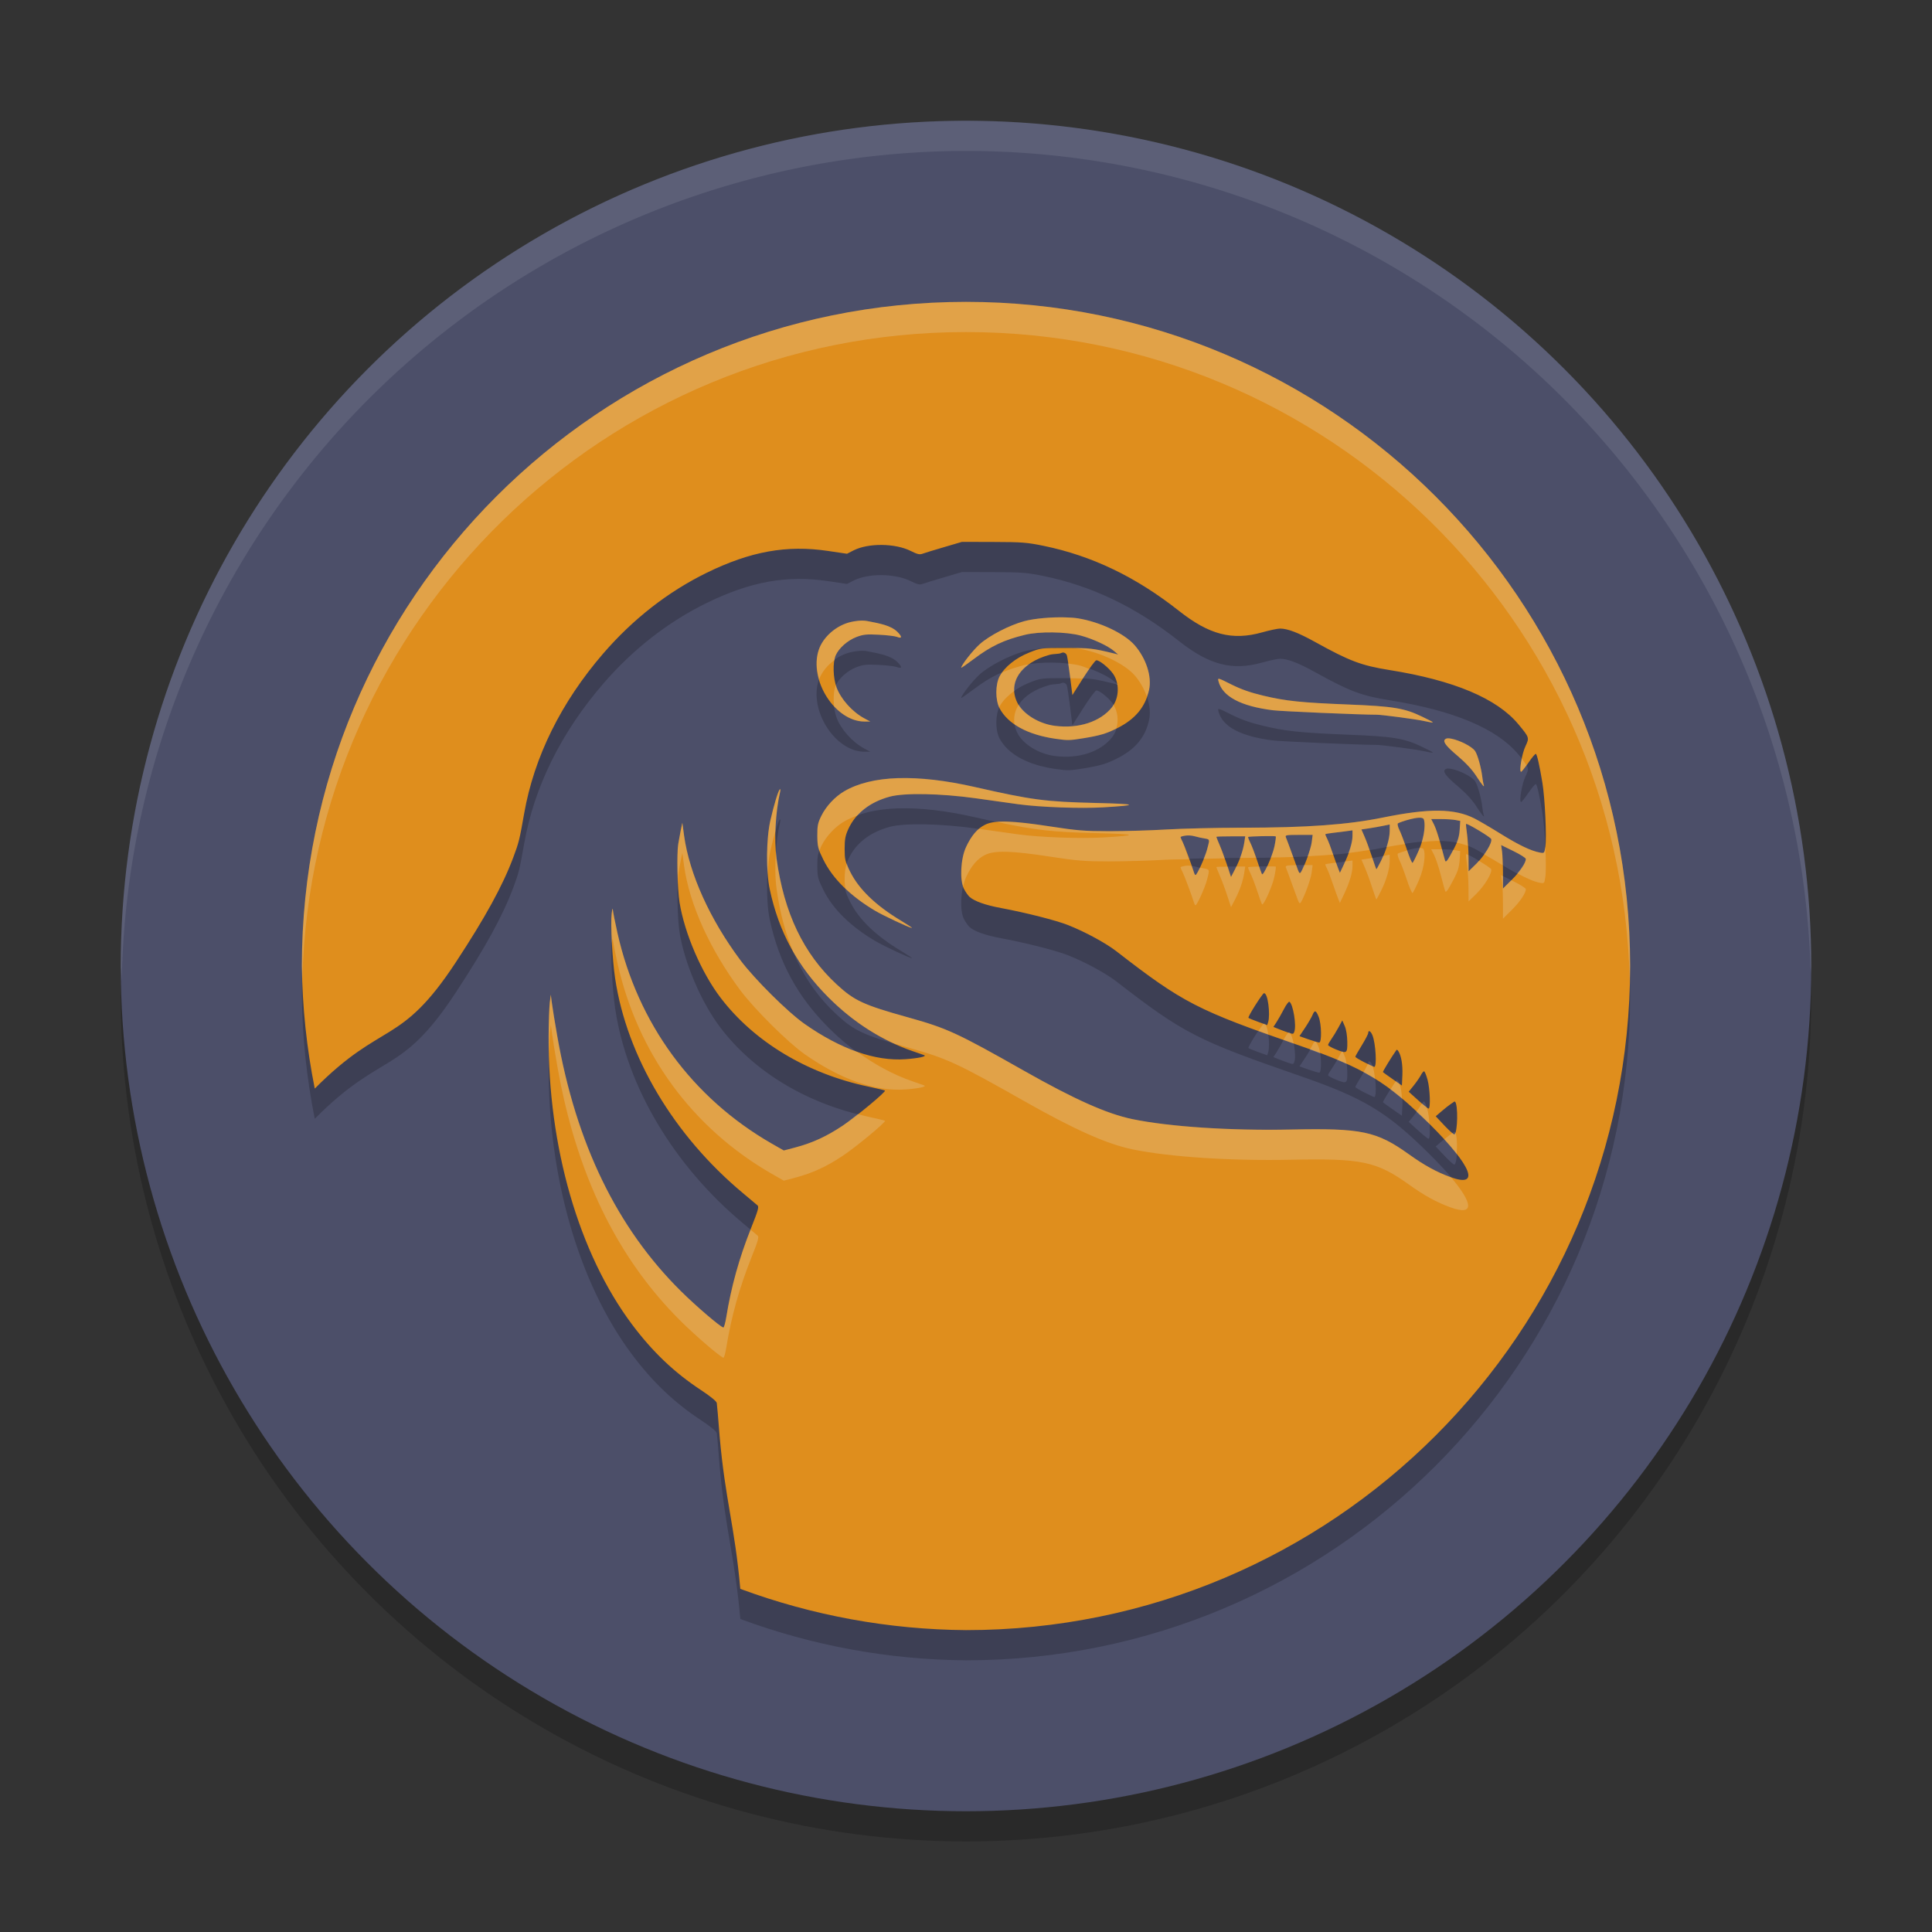 <svg xmlns="http://www.w3.org/2000/svg" width="64" height="64" version="1.1">
 <rect width="100%" height="100%" fill="#333333" stroke="none"/>
 <circle style="opacity:0.2" cx="32" cy="33" r="28"/>
 <circle style="fill:#4c4f69" cx="32" cy="32" r="28"/>
 <path style="opacity:0.2" d="m 32,11 c -12.15,0 -22,9.85 -22,22 0.016,1.364 0.159,2.723 0.427,4.061 2.262,-2.279 2.826,-1.372 4.673,-4.185 0.978,-1.488 1.555,-2.541 1.904,-3.475 0.184,-0.491 0.206,-0.583 0.36,-1.456 0.329,-1.871 1.225,-3.682 2.618,-5.296 0.987,-1.143 2.151,-2.051 3.432,-2.677 1.448,-0.708 2.65,-0.924 4.01,-0.722 l 0.634,0.094 0.22,-0.113 c 0.494,-0.248 1.378,-0.237 1.893,0.021 0.216,0.108 0.295,0.127 0.389,0.091 0.065,-0.025 0.385,-0.122 0.712,-0.218 l 0.594,-0.175 1.045,0.003 c 0.939,0.003 1.107,0.015 1.662,0.129 1.603,0.33 3.055,1.028 4.482,2.154 1.004,0.792 1.764,0.99 2.755,0.712 0.248,-0.07 0.515,-0.126 0.594,-0.126 0.25,8.46e-4 0.602,0.135 1.163,0.446 1.142,0.632 1.529,0.779 2.468,0.929 2.127,0.34 3.555,0.941 4.265,1.797 0.364,0.439 0.366,0.444 0.231,0.73 -0.116,0.245 -0.218,0.845 -0.142,0.843 0.021,-6.22e-4 0.132,-0.141 0.247,-0.309 0.115,-0.168 0.224,-0.296 0.242,-0.285 0.04,0.025 0.12,0.382 0.215,0.951 0.085,0.508 0.146,1.81 0.099,2.124 -0.033,0.219 -0.036,0.222 -0.185,0.193 -0.296,-0.056 -0.699,-0.25 -1.3,-0.623 -0.334,-0.208 -0.722,-0.434 -0.862,-0.505 -0.657,-0.333 -1.5,-0.343 -3.029,-0.032 -1.175,0.239 -2.515,0.337 -4.692,0.338 -0.835,5.92e-4 -1.957,0.027 -2.492,0.059 -0.535,0.032 -1.39,0.057 -1.899,0.056 -0.809,-3.82e-4 -1.055,-0.021 -1.947,-0.158 -1.275,-0.196 -1.834,-0.211 -2.148,-0.059 -0.259,0.125 -0.46,0.361 -0.639,0.749 -0.177,0.385 -0.213,1.092 -0.07,1.372 0.052,0.102 0.136,0.224 0.185,0.269 0.162,0.147 0.529,0.277 1.047,0.373 0.82,0.153 1.826,0.408 2.226,0.567 0.554,0.219 1.243,0.593 1.587,0.859 2.223,1.722 2.68,1.955 6.072,3.129 2.136,0.739 2.903,1.201 4.308,2.597 1.403,1.393 1.693,2.123 0.704,1.764 -0.467,-0.169 -0.873,-0.392 -1.38,-0.755 -1.077,-0.771 -1.565,-0.873 -3.916,-0.824 -1.996,0.041 -4.02,-0.091 -5.245,-0.344 -0.847,-0.175 -1.92,-0.654 -3.609,-1.611 -2.203,-1.248 -2.535,-1.4 -3.822,-1.759 -1.486,-0.414 -1.785,-0.554 -2.369,-1.093 -1.099,-1.015 -1.746,-2.367 -1.993,-4.171 -0.086,-0.629 -0.038,-1.525 0.118,-2.208 0.015,-0.065 0.01,-0.104 -0.011,-0.083 -0.055,0.055 -0.194,0.517 -0.312,1.031 -0.137,0.6 -0.147,1.684 -0.021,2.277 0.301,1.417 0.922,2.56 1.95,3.588 0.82,0.82 1.763,1.423 2.78,1.775 0.17,0.059 0.342,0.118 0.381,0.132 0.117,0.041 -0.176,0.105 -0.618,0.137 -0.994,0.071 -2.142,-0.331 -3.335,-1.168 -0.559,-0.393 -1.662,-1.489 -2.132,-2.119 -1.007,-1.35 -1.685,-2.847 -1.861,-4.117 l -0.059,-0.432 -0.054,0.26 c -0.029,0.144 -0.064,0.342 -0.081,0.44 -0.055,0.335 -0.029,1.492 0.043,1.939 0.166,1.027 0.724,2.324 1.359,3.158 1.111,1.459 2.865,2.513 4.882,2.941 0.301,0.064 0.555,0.125 0.564,0.134 0.04,0.04 -0.961,0.871 -1.405,1.166 -0.534,0.355 -0.987,0.564 -1.568,0.72 l -0.379,0.099 -0.397,-0.226 c -2.636,-1.515 -4.439,-3.978 -5.113,-6.977 -0.08,-0.358 -0.149,-0.707 -0.153,-0.776 -0.004,-0.07 -0.021,-0.013 -0.038,0.126 -0.042,0.351 0.02,1.52 0.115,2.159 0.388,2.585 1.945,5.198 4.232,7.106 0.23,0.192 0.448,0.374 0.483,0.406 0.054,0.048 0.019,0.171 -0.199,0.717 -0.409,1.025 -0.669,1.96 -0.838,2.997 -0.031,0.191 -0.075,0.341 -0.097,0.333 -0.131,-0.047 -0.911,-0.717 -1.402,-1.203 -2.122,-2.1 -3.474,-4.891 -4.098,-8.451 -0.078,-0.443 -0.157,-0.931 -0.177,-1.088 l -0.038,-0.285 -0.032,0.26 c -0.018,0.144 -0.035,0.636 -0.038,1.096 -0.021,3.679 0.997,7.21 2.761,9.566 0.679,0.907 1.4,1.594 2.28,2.173 0.321,0.212 0.518,0.372 0.529,0.432 0.01,0.053 0.051,0.545 0.094,1.093 0.185,2.123 0.501,2.969 0.685,5.064 C 26.919,54.519 29.448,54.981 32,55 44.15,55 54,45.15 54,33 54,20.85 44.15,11 32,11 Z m 3.298,10.451 c -0.457,-0.013 -1.022,0.034 -1.367,0.126 -0.494,0.133 -1.158,0.477 -1.477,0.763 -0.225,0.201 -0.612,0.693 -0.612,0.779 0,0.014 0.185,-0.114 0.408,-0.282 0.579,-0.437 1.006,-0.638 1.705,-0.808 0.477,-0.116 1.355,-0.104 1.84,0.024 0.407,0.108 0.906,0.339 1.112,0.516 l 0.134,0.113 -0.118,-0.03 c -0.741,-0.182 -0.808,-0.188 -1.614,-0.188 -0.828,-3.2e-5 -0.834,3.72e-4 -1.222,0.156 -0.442,0.177 -0.814,0.478 -0.975,0.787 -0.142,0.275 -0.143,0.784 -0.003,1.05 0.278,0.525 0.923,0.88 1.848,1.015 0.406,0.059 0.474,0.058 0.929,-0.016 0.569,-0.093 0.77,-0.155 1.128,-0.336 0.593,-0.299 0.925,-0.696 1.05,-1.265 0.098,-0.446 -0.097,-1.048 -0.481,-1.485 -0.34,-0.387 -1.146,-0.769 -1.875,-0.886 -0.116,-0.019 -0.256,-0.028 -0.408,-0.032 z m -6.574,0.121 c -0.199,-0.038 -0.446,0.012 -0.537,0.032 -0.479,0.108 -0.923,0.495 -1.066,0.927 -0.332,0.999 0.546,2.372 1.517,2.371 h 0.191 l -0.196,-0.105 c -0.4,-0.215 -0.774,-0.633 -0.921,-1.026 -0.116,-0.311 -0.131,-0.82 -0.03,-1.058 0.103,-0.241 0.395,-0.5 0.69,-0.612 0.228,-0.086 0.335,-0.096 0.741,-0.075 0.261,0.013 0.532,0.045 0.604,0.073 0.167,0.065 0.174,-0.003 0.014,-0.164 -0.221,-0.221 -0.606,-0.285 -1.007,-0.363 z m 6.435,1.058 c 0.089,-0.045 0.162,0.026 0.18,0.072 0.016,0.041 0.065,0.354 0.107,0.698 l 0.078,0.626 0.36,-0.569 c 0.199,-0.313 0.392,-0.575 0.43,-0.583 0.089,-0.018 0.408,0.236 0.556,0.443 0.223,0.314 0.207,0.809 -0.035,1.112 -0.383,0.48 -1.107,0.716 -1.891,0.615 -0.536,-0.069 -1.064,-0.395 -1.246,-0.771 -0.322,-0.664 0.119,-1.318 1.063,-1.579 0.16,-0.044 0.308,-0.02 0.397,-0.064 z m 5.237,0.859 c -0.054,-0.014 -0.048,0.017 -0.032,0.078 0.126,0.502 0.737,0.828 1.805,0.961 0.284,0.035 2.9,0.148 3.44,0.148 0.168,-5e-5 1.284,0.147 1.544,0.204 0.421,0.091 0.417,0.082 -0.048,-0.142 -0.583,-0.282 -0.955,-0.341 -2.436,-0.4 -1.58,-0.063 -2.069,-0.115 -2.82,-0.293 -0.429,-0.102 -0.736,-0.21 -1.061,-0.373 -0.226,-0.113 -0.338,-0.169 -0.392,-0.183 z m 7.571,1.969 c -0.033,4.54e-4 -0.059,0.007 -0.078,0.019 -0.115,0.071 -0.013,0.217 0.392,0.559 0.276,0.233 0.484,0.458 0.626,0.677 0.199,0.308 0.287,0.408 0.239,0.271 -0.012,-0.033 -0.03,-0.145 -0.043,-0.25 -0.04,-0.321 -0.154,-0.725 -0.236,-0.851 -0.103,-0.157 -0.518,-0.359 -0.781,-0.411 -0.044,-0.009 -0.085,-0.014 -0.118,-0.014 z m -18.219,1.319 c -0.728,0.024 -1.329,0.17 -1.781,0.435 -0.309,0.181 -0.602,0.495 -0.76,0.816 -0.115,0.234 -0.134,0.327 -0.132,0.663 0.003,0.359 0.019,0.422 0.201,0.79 0.313,0.632 0.899,1.207 1.719,1.692 0.273,0.161 1.129,0.562 1.211,0.567 0.026,0.001 -0.133,-0.105 -0.352,-0.236 -0.848,-0.51 -1.405,-1.048 -1.697,-1.638 -0.163,-0.33 -0.177,-0.4 -0.177,-0.752 2.34e-4,-0.316 0.023,-0.435 0.124,-0.655 0.241,-0.524 0.711,-0.89 1.372,-1.069 0.48,-0.13 1.68,-0.108 2.841,0.054 0.509,0.071 1.149,0.161 1.423,0.199 0.716,0.098 2.056,0.146 2.801,0.102 1.212,-0.071 1.146,-0.112 -0.236,-0.145 -1.683,-0.04 -2.111,-0.097 -4.015,-0.529 -0.962,-0.219 -1.816,-0.316 -2.543,-0.293 z m 17.413,1.356 c 0.059,0.117 0.048,0.55 -0.156,1.023 -0.096,0.223 -0.192,0.414 -0.212,0.427 -0.021,0.013 -0.104,-0.186 -0.188,-0.44 -0.084,-0.255 -0.196,-0.546 -0.247,-0.647 -0.051,-0.101 -0.073,-0.2 -0.051,-0.22 0.037,-0.034 0.78,-0.291 0.854,-0.142 z m 0.25,0 h 0.328 c 0.18,0 0.396,0.015 0.481,0.032 l 0.153,0.03 -0.019,0.298 c -0.014,0.219 -0.061,0.374 -0.177,0.596 -0.221,0.421 -0.278,0.503 -0.306,0.419 -0.013,-0.037 -0.079,-0.278 -0.145,-0.532 -0.066,-0.254 -0.164,-0.548 -0.218,-0.653 z m 1.155,0.161 c 0.031,-0.031 0.807,0.434 0.833,0.5 0.044,0.114 -0.213,0.541 -0.489,0.814 l -0.26,0.255 -0.003,-0.448 c -4.94e-4,-0.247 -0.022,-0.596 -0.048,-0.776 -0.026,-0.18 -0.041,-0.335 -0.032,-0.344 z m -2.53,0.019 v 0.209 c 0,0.262 -0.11,0.642 -0.29,0.999 -0.076,0.15 -0.143,0.274 -0.15,0.274 -0.007,0 -0.074,-0.188 -0.148,-0.416 -0.074,-0.228 -0.183,-0.524 -0.242,-0.658 l -0.107,-0.244 0.22,-0.032 c 0.121,-0.018 0.251,-0.04 0.29,-0.048 0.039,-0.008 0.152,-0.03 0.25,-0.048 z m -1.233,0.193 v 0.185 c 0,0.224 -0.101,0.554 -0.282,0.937 l -0.134,0.285 -0.056,-0.142 c -0.032,-0.078 -0.114,-0.301 -0.18,-0.497 -0.066,-0.196 -0.149,-0.416 -0.185,-0.486 -0.036,-0.07 -0.064,-0.138 -0.064,-0.15 0,-0.012 0.124,-0.035 0.274,-0.051 0.15,-0.016 0.353,-0.042 0.451,-0.056 z m -1.781,0.15 h 0.462 l -0.032,0.247 c -0.029,0.221 -0.239,0.8 -0.357,0.986 -0.035,0.055 -0.056,0.04 -0.099,-0.072 -0.03,-0.077 -0.122,-0.332 -0.207,-0.567 -0.085,-0.235 -0.171,-0.465 -0.191,-0.51 -0.033,-0.076 0.002,-0.083 0.424,-0.083 z m -1.219,0.043 c 0.222,-0.005 0.444,-0.004 0.457,0.008 0.013,0.013 -0.007,0.164 -0.043,0.336 -0.067,0.322 -0.37,0.99 -0.414,0.913 -0.014,-0.024 -0.086,-0.224 -0.158,-0.446 -0.072,-0.222 -0.172,-0.485 -0.223,-0.585 -0.05,-0.1 -0.084,-0.19 -0.075,-0.199 0.013,-0.013 0.235,-0.022 0.457,-0.027 z m -2.221,0.005 c 0.522,0.149 0.523,-0.021 0.403,0.44 -0.068,0.261 -0.331,0.841 -0.381,0.841 -0.014,0 -0.033,-0.026 -0.043,-0.059 -0.076,-0.25 -0.326,-0.922 -0.384,-1.034 -0.039,-0.076 -0.07,-0.149 -0.07,-0.164 0,-0.014 0.224,-0.096 0.475,-0.024 z m 1.19,0 h 0.478 l -0.03,0.201 c -0.043,0.279 -0.149,0.582 -0.306,0.886 L 40.779,30.05 40.647,29.65 c -0.073,-0.22 -0.183,-0.515 -0.244,-0.655 -0.061,-0.14 -0.11,-0.264 -0.11,-0.274 0,-0.01 0.215,-0.016 0.478,-0.016 z m 8.956,0.29 0.406,0.199 c 0.224,0.109 0.41,0.227 0.411,0.26 0.004,0.132 -0.195,0.425 -0.47,0.696 l -0.287,0.285 v -0.502 c 0,-0.276 -0.013,-0.601 -0.03,-0.72 z m -7.863,4.909 c 0.137,-0.039 0.219,0.71 0.145,0.953 l -0.032,0.102 -0.298,-0.107 c -0.165,-0.06 -0.311,-0.12 -0.322,-0.132 -0.035,-0.035 0.461,-0.803 0.508,-0.816 z m 0.849,0.282 c 0.122,0.076 0.239,0.792 0.161,0.994 -0.033,0.085 -0.037,0.084 -0.231,0.016 -0.078,-0.027 -0.216,-0.077 -0.303,-0.113 l -0.158,-0.064 0.102,-0.156 c 0.056,-0.085 0.166,-0.279 0.244,-0.43 0.078,-0.151 0.161,-0.262 0.185,-0.247 z m 0.859,0.32 c 0.031,0.009 0.065,0.067 0.11,0.18 0.094,0.235 0.106,0.854 0.016,0.849 -0.033,-0.002 -0.194,-0.048 -0.357,-0.105 l -0.295,-0.105 0.188,-0.282 c 0.103,-0.156 0.212,-0.343 0.242,-0.416 0.037,-0.089 0.066,-0.13 0.097,-0.121 z m 0.892,0.298 0.083,0.191 c 0.049,0.113 0.08,0.32 0.083,0.518 0.005,0.388 -0.013,0.4 -0.387,0.247 -0.137,-0.056 -0.25,-0.12 -0.25,-0.142 0,-0.022 0.046,-0.104 0.102,-0.183 0.056,-0.079 0.163,-0.253 0.236,-0.387 z m 0.908,0.36 c 0.028,0.015 0.062,0.061 0.091,0.132 0.108,0.261 0.153,1.055 0.059,1.047 -0.018,-0.002 -0.164,-0.071 -0.328,-0.153 -0.163,-0.082 -0.298,-0.165 -0.298,-0.183 0,-0.018 0.097,-0.188 0.215,-0.379 0.117,-0.191 0.212,-0.374 0.212,-0.408 0,-0.054 0.021,-0.071 0.048,-0.056 z m 0.892,0.615 c 0.009,-0.012 0.034,0.007 0.059,0.046 0.094,0.147 0.145,0.44 0.132,0.781 L 46.44,36.96 46.137,36.75 c -0.167,-0.116 -0.314,-0.223 -0.325,-0.234 -0.015,-0.015 0.289,-0.512 0.451,-0.739 z m 0.908,0.709 c 0.022,0 0.073,0.125 0.115,0.277 0.082,0.293 0.107,0.959 0.035,0.959 -0.024,0 -0.18,-0.126 -0.349,-0.279 l -0.309,-0.279 0.167,-0.207 c 0.091,-0.114 0.196,-0.267 0.234,-0.338 0.037,-0.072 0.085,-0.132 0.107,-0.132 z m 0.994,1.01 c 0.015,-0.011 0.028,-0.007 0.035,0 0.101,0.101 0.086,1.001 -0.019,1.082 -0.018,0.014 -0.165,-0.115 -0.328,-0.287 l -0.295,-0.314 0.22,-0.188 c 0.226,-0.191 0.342,-0.261 0.387,-0.293 z"/>
 <path style="fill:#df8e1d" d="m 32,10 c -12.15,0 -22,9.85 -22,22 0.016,1.364 0.159,2.723 0.427,4.061 2.262,-2.279 2.826,-1.372 4.673,-4.185 0.978,-1.488 1.555,-2.541 1.904,-3.475 0.184,-0.491 0.206,-0.583 0.36,-1.456 0.329,-1.871 1.225,-3.682 2.618,-5.296 0.987,-1.143 2.151,-2.051 3.432,-2.677 1.448,-0.708 2.65,-0.924 4.01,-0.722 l 0.634,0.094 0.22,-0.113 c 0.494,-0.248 1.378,-0.237 1.893,0.021 0.216,0.109 0.295,0.127 0.389,0.091 0.065,-0.025 0.385,-0.122 0.712,-0.218 l 0.594,-0.175 1.045,0.003 c 0.939,0.003 1.107,0.015 1.662,0.129 1.603,0.33 3.055,1.028 4.482,2.154 1.004,0.792 1.764,0.99 2.755,0.712 0.248,-0.07 0.515,-0.126 0.594,-0.126 0.25,8.46e-4 0.602,0.135 1.163,0.446 1.142,0.632 1.529,0.779 2.468,0.929 2.127,0.34 3.555,0.941 4.265,1.797 0.364,0.439 0.366,0.444 0.231,0.73 -0.116,0.245 -0.218,0.845 -0.142,0.843 0.021,-6.22e-4 0.132,-0.141 0.247,-0.309 0.115,-0.168 0.224,-0.296 0.242,-0.285 0.04,0.025 0.12,0.382 0.215,0.951 0.085,0.508 0.146,1.81 0.099,2.124 -0.033,0.219 -0.036,0.222 -0.185,0.193 -0.296,-0.056 -0.699,-0.25 -1.3,-0.623 -0.334,-0.208 -0.722,-0.434 -0.862,-0.505 -0.657,-0.333 -1.5,-0.343 -3.029,-0.032 -1.175,0.239 -2.515,0.337 -4.692,0.338 -0.835,5.92e-4 -1.957,0.027 -2.492,0.059 -0.535,0.032 -1.39,0.057 -1.899,0.056 -0.809,-3.82e-4 -1.055,-0.021 -1.947,-0.158 -1.275,-0.196 -1.834,-0.211 -2.148,-0.059 -0.259,0.125 -0.46,0.361 -0.639,0.749 -0.177,0.385 -0.213,1.092 -0.07,1.372 0.052,0.102 0.136,0.224 0.185,0.269 0.162,0.147 0.529,0.277 1.047,0.373 0.82,0.153 1.826,0.408 2.226,0.567 0.554,0.219 1.243,0.593 1.587,0.859 2.223,1.722 2.68,1.955 6.072,3.129 2.136,0.739 2.903,1.201 4.308,2.597 1.403,1.393 1.693,2.123 0.704,1.764 -0.467,-0.169 -0.873,-0.392 -1.38,-0.755 -1.077,-0.771 -1.565,-0.873 -3.916,-0.824 -1.996,0.041 -4.02,-0.091 -5.245,-0.344 -0.847,-0.175 -1.92,-0.654 -3.609,-1.611 -2.203,-1.248 -2.535,-1.4 -3.822,-1.759 -1.486,-0.414 -1.785,-0.554 -2.369,-1.093 -1.099,-1.015 -1.746,-2.367 -1.993,-4.171 -0.086,-0.629 -0.038,-1.525 0.118,-2.208 0.015,-0.065 0.01,-0.104 -0.011,-0.083 -0.055,0.055 -0.194,0.517 -0.312,1.031 -0.137,0.6 -0.147,1.684 -0.021,2.277 0.301,1.417 0.922,2.56 1.95,3.588 0.82,0.82 1.763,1.423 2.78,1.775 0.17,0.059 0.342,0.118 0.381,0.132 0.117,0.041 -0.176,0.105 -0.618,0.137 -0.994,0.071 -2.142,-0.331 -3.335,-1.168 C 26.096,33.529 24.994,32.433 24.523,31.803 23.516,30.452 22.839,28.956 22.662,27.686 l -0.059,-0.432 -0.054,0.26 c -0.029,0.144 -0.064,0.342 -0.081,0.44 -0.055,0.335 -0.029,1.492 0.043,1.939 0.166,1.027 0.724,2.324 1.359,3.158 1.111,1.459 2.865,2.513 4.882,2.941 0.301,0.064 0.555,0.125 0.564,0.134 0.04,0.04 -0.961,0.871 -1.405,1.166 -0.534,0.355 -0.987,0.564 -1.568,0.72 l -0.379,0.099 -0.397,-0.226 c -2.636,-1.515 -4.439,-3.978 -5.113,-6.977 -0.08,-0.358 -0.149,-0.707 -0.153,-0.776 -0.004,-0.07 -0.021,-0.013 -0.038,0.126 -0.042,0.351 0.02,1.52 0.115,2.159 0.388,2.585 1.945,5.198 4.232,7.106 0.23,0.192 0.448,0.374 0.483,0.406 0.054,0.048 0.019,0.171 -0.199,0.717 -0.409,1.025 -0.669,1.96 -0.838,2.997 -0.031,0.191 -0.075,0.341 -0.097,0.333 -0.131,-0.047 -0.911,-0.717 -1.402,-1.203 -2.122,-2.1 -3.474,-4.891 -4.098,-8.451 -0.078,-0.443 -0.157,-0.931 -0.177,-1.088 l -0.038,-0.285 -0.032,0.26 c -0.018,0.144 -0.035,0.636 -0.038,1.096 -0.021,3.679 0.997,7.21 2.761,9.566 0.679,0.907 1.4,1.594 2.28,2.173 0.321,0.212 0.518,0.372 0.529,0.432 0.01,0.053 0.051,0.545 0.094,1.093 0.185,2.123 0.501,2.969 0.685,5.064 C 26.919,53.519 29.448,53.981 32,54 44.15,54 54,44.15 54,32 54,19.85 44.15,10 32,10 Z m 3.298,10.451 c -0.457,-0.013 -1.022,0.034 -1.367,0.126 -0.494,0.133 -1.158,0.477 -1.477,0.763 -0.225,0.201 -0.612,0.693 -0.612,0.779 0,0.014 0.185,-0.114 0.408,-0.282 0.579,-0.437 1.006,-0.638 1.705,-0.808 0.477,-0.116 1.355,-0.104 1.84,0.024 0.407,0.108 0.906,0.339 1.112,0.516 l 0.134,0.113 -0.118,-0.03 c -0.741,-0.182 -0.808,-0.188 -1.614,-0.188 -0.828,-3.2e-5 -0.834,3.72e-4 -1.222,0.156 -0.442,0.177 -0.814,0.478 -0.975,0.787 -0.142,0.275 -0.143,0.784 -0.003,1.05 0.278,0.525 0.923,0.88 1.848,1.015 0.406,0.059 0.474,0.058 0.929,-0.016 0.569,-0.093 0.77,-0.155 1.128,-0.336 0.593,-0.299 0.925,-0.696 1.05,-1.265 0.098,-0.446 -0.097,-1.048 -0.481,-1.485 -0.34,-0.387 -1.146,-0.769 -1.875,-0.886 -0.116,-0.019 -0.256,-0.028 -0.408,-0.032 z m -6.574,0.121 c -0.199,-0.038 -0.446,0.012 -0.537,0.032 -0.479,0.108 -0.923,0.495 -1.066,0.927 -0.332,0.999 0.546,2.372 1.517,2.371 h 0.191 l -0.196,-0.105 c -0.4,-0.215 -0.774,-0.633 -0.921,-1.026 -0.116,-0.311 -0.131,-0.82 -0.03,-1.058 0.103,-0.241 0.395,-0.5 0.69,-0.612 0.228,-0.086 0.335,-0.096 0.741,-0.075 0.261,0.013 0.532,0.045 0.604,0.073 0.167,0.065 0.174,-0.003 0.014,-0.164 -0.221,-0.221 -0.606,-0.285 -1.007,-0.363 z m 6.435,1.058 c 0.089,-0.045 0.162,0.026 0.18,0.072 0.016,0.041 0.065,0.354 0.107,0.698 l 0.078,0.626 0.36,-0.569 c 0.199,-0.313 0.392,-0.575 0.43,-0.583 0.089,-0.018 0.408,0.236 0.556,0.443 0.223,0.314 0.207,0.809 -0.035,1.112 -0.383,0.48 -1.107,0.716 -1.891,0.615 -0.536,-0.069 -1.064,-0.395 -1.246,-0.771 -0.322,-0.664 0.119,-1.318 1.063,-1.579 0.16,-0.044 0.308,-0.02 0.397,-0.064 z m 5.237,0.859 c -0.054,-0.014 -0.048,0.017 -0.032,0.078 0.126,0.502 0.737,0.828 1.805,0.961 0.284,0.035 2.9,0.148 3.44,0.148 0.168,-5e-5 1.284,0.147 1.544,0.204 0.421,0.091 0.417,0.082 -0.048,-0.142 -0.583,-0.282 -0.955,-0.341 -2.436,-0.4 -1.58,-0.063 -2.069,-0.115 -2.82,-0.293 -0.429,-0.102 -0.736,-0.21 -1.061,-0.373 -0.226,-0.113 -0.338,-0.169 -0.392,-0.183 z m 7.571,1.969 c -0.033,4.54e-4 -0.059,0.007 -0.078,0.019 -0.115,0.071 -0.013,0.217 0.392,0.559 0.276,0.233 0.484,0.458 0.626,0.677 0.199,0.308 0.287,0.408 0.239,0.271 -0.012,-0.033 -0.03,-0.145 -0.043,-0.25 -0.04,-0.321 -0.154,-0.725 -0.236,-0.851 -0.103,-0.157 -0.518,-0.359 -0.781,-0.411 -0.044,-0.009 -0.085,-0.014 -0.118,-0.014 z m -18.219,1.319 c -0.728,0.024 -1.329,0.17 -1.781,0.435 -0.309,0.181 -0.602,0.495 -0.76,0.816 -0.115,0.234 -0.134,0.327 -0.132,0.663 0.003,0.359 0.019,0.422 0.201,0.79 0.313,0.632 0.899,1.207 1.719,1.692 0.273,0.161 1.129,0.562 1.211,0.567 0.026,0.001 -0.133,-0.105 -0.352,-0.236 -0.848,-0.51 -1.405,-1.048 -1.697,-1.638 -0.163,-0.33 -0.177,-0.4 -0.177,-0.752 2.34e-4,-0.316 0.023,-0.435 0.124,-0.655 0.241,-0.524 0.711,-0.89 1.372,-1.069 0.48,-0.13 1.68,-0.108 2.841,0.054 0.509,0.071 1.149,0.161 1.423,0.199 0.716,0.098 2.056,0.146 2.801,0.102 1.212,-0.071 1.146,-0.112 -0.236,-0.145 -1.683,-0.04 -2.111,-0.097 -4.015,-0.529 -0.962,-0.219 -1.816,-0.316 -2.543,-0.293 z m 17.413,1.356 c 0.059,0.117 0.048,0.55 -0.156,1.023 -0.096,0.223 -0.192,0.414 -0.212,0.427 -0.021,0.013 -0.104,-0.186 -0.188,-0.44 -0.084,-0.255 -0.196,-0.546 -0.247,-0.647 -0.051,-0.101 -0.073,-0.2 -0.051,-0.22 0.037,-0.034 0.78,-0.291 0.854,-0.142 z m 0.25,0 h 0.328 c 0.18,0 0.396,0.015 0.481,0.032 l 0.153,0.03 -0.019,0.298 c -0.014,0.219 -0.061,0.374 -0.177,0.596 -0.221,0.421 -0.278,0.503 -0.306,0.419 -0.013,-0.037 -0.079,-0.278 -0.145,-0.532 -0.066,-0.254 -0.164,-0.548 -0.218,-0.653 z m 1.155,0.161 c 0.031,-0.031 0.807,0.434 0.833,0.5 0.044,0.114 -0.213,0.541 -0.489,0.814 l -0.26,0.255 -0.003,-0.448 c -4.94e-4,-0.247 -0.022,-0.596 -0.048,-0.776 -0.026,-0.18 -0.041,-0.335 -0.032,-0.344 z m -2.53,0.019 v 0.209 c 0,0.262 -0.11,0.642 -0.29,0.999 -0.076,0.15 -0.143,0.274 -0.15,0.274 -0.007,0 -0.074,-0.188 -0.148,-0.416 -0.074,-0.228 -0.183,-0.524 -0.242,-0.658 l -0.107,-0.244 0.22,-0.032 c 0.121,-0.018 0.251,-0.04 0.29,-0.048 0.039,-0.008 0.152,-0.03 0.25,-0.048 z m -1.233,0.193 v 0.185 c 0,0.224 -0.101,0.554 -0.282,0.937 l -0.134,0.285 -0.056,-0.142 c -0.032,-0.078 -0.114,-0.301 -0.18,-0.497 -0.066,-0.196 -0.149,-0.416 -0.185,-0.486 -0.036,-0.07 -0.064,-0.138 -0.064,-0.15 0,-0.012 0.124,-0.035 0.274,-0.051 0.15,-0.016 0.353,-0.042 0.451,-0.056 z m -1.781,0.15 h 0.462 l -0.032,0.247 c -0.029,0.221 -0.239,0.8 -0.357,0.986 -0.035,0.055 -0.056,0.04 -0.099,-0.072 -0.03,-0.077 -0.122,-0.332 -0.207,-0.567 -0.085,-0.235 -0.171,-0.465 -0.191,-0.51 -0.033,-0.076 0.002,-0.083 0.424,-0.083 z m -1.219,0.043 c 0.222,-0.005 0.444,-0.004 0.457,0.008 0.013,0.013 -0.007,0.164 -0.043,0.336 -0.067,0.322 -0.37,0.99 -0.414,0.913 -0.014,-0.024 -0.086,-0.224 -0.158,-0.446 -0.072,-0.222 -0.172,-0.485 -0.223,-0.585 -0.05,-0.1 -0.084,-0.19 -0.075,-0.199 0.013,-0.013 0.235,-0.022 0.457,-0.027 z m -2.221,0.005 c 0.522,0.149 0.523,-0.021 0.403,0.44 -0.068,0.261 -0.331,0.841 -0.381,0.841 -0.014,0 -0.033,-0.026 -0.043,-0.059 -0.076,-0.25 -0.326,-0.922 -0.384,-1.034 -0.039,-0.076 -0.07,-0.149 -0.07,-0.164 0,-0.014 0.224,-0.096 0.475,-0.024 z m 1.19,0 h 0.478 l -0.03,0.201 c -0.043,0.279 -0.149,0.582 -0.306,0.886 L 40.779,29.05 40.647,28.65 c -0.073,-0.22 -0.183,-0.515 -0.244,-0.655 -0.061,-0.14 -0.11,-0.264 -0.11,-0.274 0,-0.01 0.215,-0.016 0.478,-0.016 z m 8.956,0.29 0.406,0.199 c 0.224,0.109 0.41,0.227 0.411,0.26 0.004,0.132 -0.195,0.425 -0.47,0.696 l -0.287,0.285 v -0.502 c 0,-0.276 -0.013,-0.601 -0.03,-0.72 z m -7.863,4.909 c 0.137,-0.039 0.219,0.71 0.145,0.953 l -0.032,0.102 -0.298,-0.107 c -0.165,-0.06 -0.311,-0.12 -0.322,-0.132 -0.035,-0.035 0.461,-0.803 0.508,-0.816 z m 0.849,0.282 c 0.122,0.076 0.239,0.792 0.161,0.994 -0.033,0.085 -0.037,0.084 -0.231,0.016 -0.078,-0.027 -0.216,-0.077 -0.303,-0.113 l -0.158,-0.064 0.102,-0.156 c 0.056,-0.085 0.166,-0.279 0.244,-0.43 0.078,-0.151 0.161,-0.262 0.185,-0.247 z m 0.859,0.32 c 0.031,0.009 0.065,0.067 0.11,0.18 0.094,0.235 0.106,0.854 0.016,0.849 -0.033,-0.002 -0.194,-0.048 -0.357,-0.105 l -0.295,-0.105 0.188,-0.282 c 0.103,-0.156 0.212,-0.343 0.242,-0.416 0.037,-0.089 0.066,-0.13 0.097,-0.121 z m 0.892,0.298 0.083,0.191 c 0.049,0.113 0.08,0.32 0.083,0.518 0.005,0.388 -0.013,0.4 -0.387,0.247 -0.137,-0.056 -0.25,-0.12 -0.25,-0.142 0,-0.022 0.046,-0.104 0.102,-0.183 0.056,-0.079 0.163,-0.253 0.236,-0.387 z m 0.908,0.36 c 0.028,0.015 0.062,0.061 0.091,0.132 0.108,0.261 0.153,1.055 0.059,1.047 -0.018,-0.002 -0.164,-0.071 -0.328,-0.153 -0.163,-0.082 -0.298,-0.165 -0.298,-0.183 0,-0.018 0.097,-0.188 0.215,-0.379 0.117,-0.191 0.212,-0.374 0.212,-0.408 0,-0.054 0.021,-0.071 0.048,-0.056 z m 0.892,0.615 c 0.009,-0.012 0.034,0.007 0.059,0.046 0.094,0.147 0.145,0.44 0.132,0.781 L 46.44,35.96 46.137,35.75 c -0.167,-0.116 -0.314,-0.223 -0.325,-0.234 -0.015,-0.015 0.289,-0.512 0.451,-0.739 z m 0.908,0.709 c 0.022,0 0.073,0.125 0.115,0.277 0.082,0.293 0.107,0.959 0.035,0.959 -0.024,0 -0.18,-0.126 -0.349,-0.279 l -0.309,-0.279 0.167,-0.207 c 0.091,-0.114 0.196,-0.267 0.234,-0.338 0.037,-0.072 0.085,-0.132 0.107,-0.132 z m 0.994,1.01 c 0.015,-0.011 0.028,-0.007 0.035,0 0.101,0.101 0.086,1.001 -0.019,1.082 -0.018,0.014 -0.165,-0.115 -0.328,-0.287 l -0.295,-0.314 0.22,-0.188 c 0.226,-0.191 0.342,-0.261 0.387,-0.293 z"/>
 <path style="opacity:0.1;fill:#eff1f5" d="M 32 4 A 28 28 0 0 0 4 32 A 28 28 0 0 0 4.033 32.482 A 28 28 0 0 1 32 5 A 28 28 0 0 1 59.982 32.242 A 28 28 0 0 0 60 32 A 28 28 0 0 0 32 4 z"/>
 <path style="fill:#eff1f5;opacity:0.2" d="M 32 10 C 19.85 10 10 19.85 10 32 C 10.002 32.143 10.011 32.286 10.016 32.43 C 10.319 20.544 20.041 11 32 11 C 43.983 11 53.72 20.581 53.986 32.5 C 53.99 32.333 54 32.168 54 32 C 54 19.85 44.15 10 32 10 z M 35.299 20.451 C 34.842 20.438 34.277 20.483 33.932 20.576 C 33.437 20.709 32.772 21.055 32.453 21.34 C 32.229 21.541 31.842 22.033 31.842 22.119 C 31.842 22.133 32.027 22.004 32.25 21.836 C 32.829 21.399 33.256 21.198 33.955 21.027 C 34.432 20.911 35.311 20.924 35.795 21.053 C 36.202 21.161 36.7 21.392 36.906 21.568 L 37.041 21.682 L 36.922 21.65 C 36.288 21.495 36.081 21.475 35.551 21.471 C 35.602 21.475 35.664 21.475 35.709 21.482 C 36.438 21.6 37.244 21.982 37.584 22.369 C 37.768 22.578 37.904 22.825 37.99 23.074 C 38.016 23.002 38.047 22.933 38.064 22.854 C 38.162 22.407 37.967 21.806 37.584 21.369 C 37.244 20.982 36.438 20.6 35.709 20.482 C 35.593 20.464 35.453 20.456 35.301 20.451 L 35.299 20.451 z M 28.414 20.566 C 28.316 20.577 28.231 20.593 28.186 20.604 C 27.707 20.712 27.264 21.1 27.121 21.531 C 27.019 21.838 27.041 22.177 27.135 22.504 C 27.224 22.258 27.411 22.035 27.645 21.865 C 27.655 21.811 27.664 21.754 27.682 21.713 C 27.784 21.472 28.076 21.214 28.371 21.102 C 28.599 21.015 28.707 21.005 29.113 21.025 C 29.374 21.039 29.645 21.07 29.717 21.098 C 29.884 21.163 29.891 21.095 29.73 20.934 C 29.51 20.713 29.126 20.65 28.725 20.572 C 28.625 20.553 28.512 20.556 28.414 20.566 z M 35.381 21.98 C 35.403 22.113 35.42 22.193 35.445 22.4 L 35.453 22.467 C 35.625 22.467 35.752 22.475 35.869 22.48 L 35.883 22.457 C 35.955 22.343 36.02 22.251 36.084 22.16 C 35.986 22.125 35.888 22.078 35.795 22.053 C 35.677 22.021 35.534 21.998 35.381 21.98 z M 34.084 22.008 C 34.043 22.015 33.992 22.018 33.955 22.027 C 33.667 22.098 33.429 22.178 33.203 22.273 C 33.171 22.318 33.135 22.361 33.111 22.406 C 32.972 22.675 32.971 23.163 33.102 23.434 C 33.105 23.425 33.107 23.414 33.111 23.406 C 33.207 23.222 33.385 23.043 33.602 22.889 C 33.584 22.554 33.755 22.243 34.084 22.008 z M 40.395 22.488 C 40.341 22.475 40.348 22.506 40.363 22.566 C 40.489 23.068 41.101 23.396 42.168 23.529 C 42.452 23.565 45.068 23.676 45.607 23.676 C 45.775 23.676 46.892 23.824 47.152 23.881 C 47.573 23.972 47.569 23.963 47.104 23.738 C 46.52 23.457 46.148 23.397 44.668 23.338 C 43.088 23.275 42.598 23.223 41.848 23.045 C 41.419 22.943 41.112 22.835 40.787 22.672 C 40.561 22.558 40.448 22.502 40.395 22.488 z M 37 22.646 C 37.002 22.655 37.001 22.664 37.002 22.672 L 37.041 22.682 L 37 22.646 z M 27.691 22.697 C 27.689 22.703 27.684 22.708 27.682 22.713 C 27.615 22.869 27.603 23.143 27.633 23.4 C 27.914 23.701 28.27 23.902 28.639 23.902 L 28.828 23.902 L 28.633 23.797 C 28.233 23.582 27.858 23.164 27.711 22.771 C 27.703 22.75 27.699 22.721 27.691 22.697 z M 36.881 23.342 C 36.864 23.37 36.855 23.404 36.834 23.43 C 36.451 23.91 35.727 24.146 34.943 24.045 C 34.442 23.981 33.959 23.688 33.748 23.344 C 33.618 23.542 33.569 23.765 33.609 23.996 C 33.944 24.227 34.399 24.389 34.957 24.471 C 35.363 24.53 35.432 24.53 35.887 24.455 C 36.436 24.365 36.644 24.3 36.98 24.133 C 37.059 23.868 37.027 23.565 36.881 23.342 z M 47.965 24.457 C 47.931 24.457 47.907 24.465 47.889 24.477 C 47.773 24.548 47.874 24.693 48.279 25.035 C 48.556 25.269 48.765 25.492 48.906 25.711 C 49.106 26.019 49.193 26.12 49.145 25.982 C 49.133 25.95 49.115 25.837 49.102 25.732 C 49.061 25.411 48.948 25.009 48.865 24.883 C 48.762 24.726 48.348 24.523 48.084 24.471 C 48.04 24.462 47.998 24.457 47.965 24.457 z M 50.41 25.131 C 50.364 25.355 50.344 25.568 50.389 25.566 C 50.403 25.566 50.488 25.448 50.562 25.348 C 50.533 25.293 50.481 25.219 50.41 25.131 z M 29.746 25.775 C 29.018 25.799 28.418 25.946 27.967 26.211 C 27.657 26.392 27.365 26.706 27.207 27.027 C 27.092 27.261 27.071 27.355 27.074 27.691 C 27.076 27.915 27.1 28.041 27.148 28.18 C 27.167 28.131 27.177 28.088 27.207 28.027 C 27.365 27.706 27.657 27.392 27.967 27.211 C 28.101 27.133 28.251 27.069 28.41 27.012 C 28.671 26.725 29.026 26.511 29.477 26.389 C 29.956 26.259 31.156 26.28 32.316 26.441 C 32.825 26.512 33.466 26.603 33.74 26.641 C 34.456 26.738 35.796 26.786 36.541 26.742 C 37.753 26.671 37.687 26.631 36.305 26.598 C 34.622 26.557 34.194 26.501 32.291 26.068 C 31.329 25.85 30.474 25.752 29.746 25.775 z M 25.832 26.15 C 25.777 26.205 25.637 26.668 25.52 27.182 C 25.417 27.632 25.386 28.352 25.43 28.936 C 25.447 28.655 25.472 28.387 25.52 28.182 C 25.575 27.939 25.635 27.713 25.689 27.531 C 25.703 27.088 25.752 26.626 25.842 26.232 C 25.857 26.167 25.852 26.13 25.832 26.15 z M 47.656 26.855 C 47.172 26.85 46.579 26.927 45.814 27.082 C 44.639 27.321 43.3 27.418 41.123 27.42 C 40.288 27.421 39.166 27.447 38.631 27.479 C 38.096 27.51 37.242 27.535 36.732 27.535 C 35.923 27.535 35.678 27.514 34.785 27.377 C 33.91 27.242 33.386 27.199 33.033 27.23 C 34.309 27.504 34.883 27.564 36.305 27.598 C 37.687 27.631 37.753 27.671 36.541 27.742 C 35.796 27.786 34.456 27.738 33.74 27.641 C 33.488 27.606 32.915 27.525 32.43 27.457 C 32.266 27.594 32.126 27.789 31.998 28.066 C 31.834 28.423 31.798 29.043 31.906 29.357 C 31.931 29.252 31.96 29.149 31.998 29.066 C 32.177 28.678 32.378 28.444 32.637 28.318 C 32.951 28.166 33.51 28.181 34.785 28.377 C 35.678 28.514 35.923 28.535 36.732 28.535 C 37.242 28.535 38.096 28.51 38.631 28.479 C 38.793 28.469 39.141 28.469 39.387 28.461 C 39.3 28.224 39.208 27.954 39.176 27.893 C 39.137 27.817 39.105 27.743 39.105 27.729 C 39.105 27.714 39.331 27.633 39.582 27.705 C 40.104 27.854 40.105 27.683 39.984 28.145 C 39.964 28.221 39.912 28.34 39.869 28.449 C 40.122 28.443 40.309 28.437 40.566 28.434 C 40.507 28.27 40.443 28.088 40.402 27.994 C 40.341 27.854 40.293 27.73 40.293 27.721 C 40.293 27.711 40.508 27.705 40.771 27.705 L 41.248 27.705 L 41.219 27.906 C 41.193 28.071 41.141 28.245 41.074 28.422 C 41.091 28.422 41.107 28.42 41.123 28.42 C 41.3 28.42 41.441 28.415 41.607 28.414 C 41.541 28.222 41.462 28.008 41.42 27.924 C 41.369 27.823 41.337 27.735 41.346 27.727 C 41.359 27.714 41.581 27.704 41.803 27.699 C 42.025 27.695 42.248 27.695 42.26 27.707 C 42.273 27.72 42.251 27.871 42.215 28.043 C 42.194 28.142 42.149 28.273 42.098 28.406 C 42.352 28.402 42.608 28.397 42.838 28.389 C 42.817 28.332 42.808 28.308 42.787 28.25 C 42.702 28.015 42.618 27.786 42.598 27.74 C 42.565 27.664 42.599 27.656 43.021 27.656 L 43.482 27.656 L 43.451 27.902 C 43.438 28.003 43.381 28.186 43.318 28.365 C 43.614 28.35 43.9 28.332 44.162 28.309 C 44.157 28.295 44.155 28.287 44.15 28.273 C 44.084 28.078 44.001 27.858 43.965 27.787 C 43.929 27.717 43.9 27.649 43.9 27.637 C 43.9 27.624 44.024 27.602 44.174 27.586 C 44.324 27.57 44.527 27.543 44.625 27.529 L 44.803 27.506 L 44.803 27.691 C 44.803 27.837 44.745 28.037 44.666 28.258 C 44.91 28.229 45.142 28.194 45.365 28.156 C 45.307 27.992 45.244 27.809 45.205 27.721 L 45.098 27.477 L 45.318 27.443 C 45.44 27.425 45.568 27.405 45.607 27.396 C 45.647 27.388 45.76 27.366 45.857 27.348 L 46.035 27.312 L 46.035 27.521 C 46.035 27.671 45.99 27.862 45.926 28.062 C 46.147 28.019 46.342 27.99 46.535 27.961 C 46.468 27.775 46.394 27.567 46.357 27.494 C 46.307 27.393 46.285 27.295 46.307 27.275 C 46.344 27.242 47.086 26.984 47.16 27.133 C 47.208 27.228 47.204 27.531 47.096 27.893 C 47.302 27.874 47.511 27.854 47.686 27.857 C 47.624 27.644 47.55 27.408 47.506 27.322 L 47.41 27.133 L 47.736 27.133 C 47.916 27.133 48.134 27.147 48.219 27.164 L 48.371 27.193 L 48.352 27.492 C 48.342 27.647 48.306 27.776 48.25 27.914 C 48.381 27.94 48.504 27.975 48.619 28.018 C 48.61 27.88 48.608 27.725 48.596 27.637 C 48.57 27.457 48.556 27.301 48.564 27.293 C 48.596 27.262 49.371 27.728 49.396 27.793 C 49.426 27.869 49.317 28.085 49.162 28.301 C 49.34 28.403 49.494 28.488 49.705 28.619 C 49.733 28.636 49.749 28.642 49.775 28.658 C 49.77 28.487 49.768 28.287 49.758 28.213 L 49.727 27.994 L 50.133 28.193 C 50.357 28.302 50.542 28.419 50.543 28.453 C 50.546 28.549 50.422 28.734 50.26 28.93 C 50.559 29.089 50.817 29.207 51.006 29.242 C 51.156 29.27 51.159 29.268 51.191 29.049 C 51.215 28.891 51.212 28.482 51.191 28.051 C 51.159 28.267 51.155 28.27 51.006 28.242 C 50.71 28.187 50.306 27.992 49.705 27.619 C 49.371 27.411 48.984 27.184 48.844 27.113 C 48.515 26.947 48.14 26.861 47.656 26.855 z M 22.604 27.254 L 22.549 27.514 C 22.52 27.657 22.485 27.857 22.469 27.955 C 22.435 28.163 22.435 28.678 22.455 29.152 C 22.46 29.085 22.462 28.998 22.469 28.955 C 22.485 28.857 22.52 28.657 22.549 28.514 L 22.604 28.254 L 22.662 28.686 C 22.839 29.956 23.516 31.452 24.523 32.803 C 24.994 33.433 26.097 34.529 26.656 34.922 C 27.85 35.759 28.996 36.161 29.99 36.09 C 30.432 36.058 30.726 35.994 30.609 35.953 C 30.57 35.94 30.396 35.879 30.227 35.82 C 29.582 35.597 28.973 35.262 28.4 34.846 C 28.4 34.845 28.399 34.846 28.398 34.846 C 27.838 34.649 27.253 34.341 26.656 33.922 C 26.097 33.529 24.994 32.433 24.523 31.803 C 23.516 30.452 22.839 28.956 22.662 27.686 L 22.604 27.254 z M 47.027 28.09 C 47.018 28.113 47.014 28.133 47.004 28.156 C 46.908 28.379 46.814 28.569 46.793 28.582 C 46.773 28.594 46.694 28.409 46.613 28.17 C 46.475 28.212 46.32 28.263 46.307 28.275 C 46.285 28.295 46.307 28.393 46.357 28.494 C 46.408 28.595 46.519 28.888 46.604 29.143 C 46.688 29.397 46.772 29.595 46.793 29.582 C 46.814 29.569 46.908 29.379 47.004 29.156 C 47.207 28.683 47.219 28.25 47.16 28.133 C 47.144 28.101 47.092 28.09 47.027 28.09 z M 47.41 28.133 L 47.506 28.322 C 47.559 28.427 47.659 28.722 47.725 28.977 C 47.791 29.231 47.857 29.471 47.869 29.508 C 47.898 29.592 47.955 29.509 48.176 29.088 C 48.292 28.865 48.338 28.711 48.352 28.492 L 48.371 28.193 L 48.219 28.164 C 48.204 28.161 48.157 28.161 48.135 28.158 C 47.959 28.489 47.895 28.585 47.869 28.508 C 47.86 28.482 47.811 28.296 47.768 28.135 C 47.756 28.135 47.748 28.133 47.736 28.133 L 47.41 28.133 z M 25.705 28.205 C 25.673 28.645 25.676 29.084 25.725 29.439 C 25.83 30.21 26.012 30.895 26.268 31.51 C 26.579 32.057 26.966 32.566 27.447 33.047 C 28.097 33.697 28.826 34.202 29.605 34.562 C 29.763 34.609 29.891 34.649 30.086 34.703 C 31.372 35.062 31.703 35.215 33.906 36.463 C 35.595 37.42 36.669 37.899 37.516 38.074 C 38.74 38.327 40.766 38.459 42.762 38.418 C 45.112 38.369 45.599 38.471 46.676 39.242 C 47.183 39.605 47.59 39.829 48.057 39.998 C 48.841 40.282 48.808 39.873 48.066 39 C 48.063 38.999 48.06 38.999 48.057 38.998 C 47.59 38.829 47.183 38.605 46.676 38.242 C 45.599 37.471 45.112 37.369 42.762 37.418 C 40.766 37.459 38.74 37.327 37.516 37.074 C 36.669 36.899 35.595 36.42 33.906 35.463 C 31.703 34.215 31.372 34.062 30.086 33.703 C 28.6 33.289 28.301 33.15 27.717 32.611 C 26.618 31.597 25.971 30.243 25.725 28.439 C 25.715 28.368 25.711 28.283 25.705 28.205 z M 48.564 28.293 C 48.556 28.301 48.57 28.457 48.596 28.637 C 48.622 28.817 48.644 29.167 48.645 29.414 L 48.648 29.861 L 48.908 29.607 C 49.184 29.335 49.44 28.907 49.396 28.793 C 49.384 28.761 49.187 28.632 48.99 28.514 C 48.962 28.545 48.937 28.579 48.908 28.607 L 48.648 28.861 L 48.645 28.414 C 48.644 28.385 48.639 28.354 48.639 28.322 C 48.612 28.311 48.569 28.289 48.564 28.293 z M 46.035 28.312 L 45.857 28.348 C 45.839 28.351 45.829 28.354 45.811 28.357 C 45.786 28.413 45.772 28.467 45.744 28.521 C 45.668 28.672 45.601 28.795 45.594 28.795 C 45.587 28.795 45.526 28.618 45.461 28.42 C 45.409 28.429 45.378 28.434 45.318 28.443 L 45.098 28.477 L 45.205 28.721 C 45.264 28.855 45.373 29.15 45.447 29.379 C 45.521 29.607 45.587 29.795 45.594 29.795 C 45.601 29.795 45.668 29.672 45.744 29.521 C 45.924 29.165 46.035 28.783 46.035 28.521 L 46.035 28.312 z M 44.803 28.506 L 44.625 28.529 C 44.61 28.531 44.574 28.534 44.555 28.537 C 44.54 28.569 44.535 28.596 44.52 28.629 L 44.385 28.912 L 44.33 28.771 C 44.318 28.741 44.284 28.641 44.26 28.576 C 44.228 28.58 44.202 28.583 44.174 28.586 C 44.024 28.602 43.9 28.624 43.9 28.637 C 43.9 28.649 43.929 28.717 43.965 28.787 C 44.001 28.858 44.084 29.078 44.15 29.273 C 44.216 29.469 44.298 29.693 44.33 29.771 L 44.385 29.912 L 44.52 29.629 C 44.701 29.245 44.803 28.915 44.803 28.691 L 44.803 28.506 z M 28.053 28.607 C 28.005 28.747 27.981 28.879 27.98 29.113 C 27.98 29.259 27.99 29.342 28.004 29.43 C 28.282 29.694 28.609 29.944 28.994 30.172 C 29.267 30.333 30.125 30.734 30.207 30.738 C 30.233 30.74 30.072 30.634 29.854 30.502 C 29.006 29.992 28.448 29.456 28.156 28.865 C 28.099 28.75 28.079 28.682 28.053 28.607 z M 43.197 28.656 C 43.162 28.737 43.122 28.844 43.094 28.889 C 43.059 28.944 43.038 28.929 42.994 28.816 C 42.986 28.795 42.954 28.704 42.938 28.66 C 42.634 28.662 42.568 28.673 42.598 28.74 C 42.618 28.786 42.702 29.015 42.787 29.25 C 42.872 29.485 42.964 29.739 42.994 29.816 C 43.038 29.929 43.059 29.944 43.094 29.889 C 43.212 29.703 43.422 29.123 43.451 28.902 L 43.482 28.656 L 43.197 28.656 z M 39.4 28.676 C 39.231 28.669 39.105 28.718 39.105 28.729 C 39.105 28.743 39.137 28.817 39.176 28.893 C 39.234 29.005 39.484 29.675 39.561 29.926 C 39.571 29.958 39.59 29.986 39.604 29.986 C 39.654 29.986 39.916 29.405 39.984 29.145 C 40.088 28.747 40.079 28.81 39.748 28.742 C 39.684 28.876 39.624 28.986 39.604 28.986 C 39.59 28.986 39.571 28.958 39.561 28.926 C 39.543 28.868 39.504 28.778 39.473 28.688 C 39.449 28.684 39.423 28.677 39.4 28.676 z M 41.973 28.701 C 41.894 28.866 41.822 28.989 41.803 28.955 C 41.795 28.942 41.747 28.802 41.713 28.705 C 41.541 28.71 41.356 28.716 41.346 28.727 C 41.337 28.735 41.369 28.823 41.42 28.924 C 41.47 29.024 41.572 29.288 41.645 29.51 C 41.717 29.732 41.789 29.931 41.803 29.955 C 41.847 30.032 42.147 29.365 42.215 29.043 C 42.251 28.871 42.273 28.72 42.26 28.707 C 42.252 28.699 42.094 28.701 41.973 28.701 z M 40.951 28.705 C 40.937 28.734 40.929 28.764 40.914 28.793 L 40.779 29.051 L 40.668 28.709 C 40.484 28.711 40.293 28.713 40.293 28.721 C 40.293 28.73 40.341 28.854 40.402 28.994 C 40.464 29.134 40.576 29.43 40.648 29.65 L 40.779 30.051 L 40.914 29.793 C 41.072 29.488 41.176 29.185 41.219 28.906 L 41.248 28.705 L 40.951 28.705 z M 49.727 28.994 L 49.758 29.213 C 49.774 29.332 49.787 29.655 49.787 29.932 L 49.787 30.434 L 50.074 30.148 C 50.349 29.878 50.547 29.585 50.543 29.453 C 50.542 29.419 50.357 29.302 50.133 29.193 L 50.062 29.16 L 49.787 29.434 L 49.787 29.023 L 49.727 28.994 z M 20.297 30.104 C 20.29 30.097 20.276 30.153 20.264 30.258 C 20.243 30.432 20.248 30.811 20.27 31.225 C 20.284 31.12 20.297 31.071 20.301 31.133 C 20.305 31.202 20.375 31.55 20.455 31.908 C 21.129 34.907 22.933 37.37 25.568 38.885 L 25.965 39.111 L 26.344 39.012 C 26.925 38.856 27.378 38.646 27.912 38.291 C 28.355 37.997 29.357 37.167 29.316 37.127 C 29.307 37.118 29.055 37.056 28.754 36.992 C 28.639 36.968 28.527 36.935 28.414 36.906 C 28.235 37.046 28.038 37.207 27.912 37.291 C 27.378 37.646 26.925 37.856 26.344 38.012 L 25.965 38.111 L 25.568 37.885 C 22.933 36.37 21.129 33.907 20.455 30.908 C 20.375 30.55 20.305 30.202 20.301 30.133 C 20.3 30.115 20.299 30.106 20.297 30.104 z M 18.248 32.949 L 18.215 33.209 C 18.196 33.353 18.18 33.845 18.178 34.305 C 18.177 34.487 18.189 34.666 18.193 34.848 C 18.2 34.602 18.204 34.293 18.215 34.209 L 18.248 33.949 L 18.285 34.234 C 18.305 34.391 18.385 34.88 18.463 35.322 C 19.087 38.882 20.439 41.673 22.561 43.773 C 23.052 44.26 23.832 44.929 23.963 44.977 C 23.985 44.984 24.027 44.833 24.059 44.643 C 24.228 43.606 24.488 42.671 24.896 41.646 C 25.114 41.1 25.149 40.977 25.096 40.93 C 25.079 40.915 24.946 40.803 24.863 40.734 C 24.475 41.724 24.223 42.636 24.059 43.643 C 24.027 43.833 23.985 43.984 23.963 43.977 C 23.832 43.929 23.052 43.26 22.561 42.773 C 20.439 40.673 19.087 37.882 18.463 34.322 C 18.385 33.88 18.305 33.391 18.285 33.234 L 18.248 32.949 z M 41.855 33.916 C 41.838 33.926 41.757 34.052 41.689 34.15 C 41.79 34.187 41.907 34.227 42.014 34.266 C 41.994 34.121 41.96 33.997 41.92 33.939 L 41.855 33.916 z M 42.688 34.207 C 42.652 34.229 42.592 34.309 42.527 34.434 C 42.525 34.438 42.522 34.442 42.52 34.447 C 42.642 34.49 42.722 34.523 42.854 34.568 C 42.822 34.407 42.779 34.276 42.732 34.221 C 42.718 34.217 42.707 34.214 42.688 34.207 z M 43.572 34.506 C 43.542 34.497 43.512 34.538 43.475 34.627 C 43.464 34.652 43.417 34.722 43.393 34.768 C 43.514 34.811 43.618 34.854 43.73 34.896 C 43.718 34.815 43.703 34.739 43.682 34.686 C 43.637 34.573 43.603 34.514 43.572 34.506 z M 44.445 34.834 L 44.332 35.047 C 44.321 35.068 44.308 35.085 44.295 35.107 C 44.4 35.151 44.51 35.198 44.607 35.242 C 44.593 35.143 44.573 35.055 44.547 34.994 L 44.479 34.84 C 44.468 34.838 44.458 34.838 44.445 34.834 z M 45.309 35.244 C 45.301 35.279 45.236 35.4 45.168 35.52 C 45.298 35.59 45.427 35.661 45.549 35.736 C 45.531 35.571 45.506 35.415 45.469 35.316 C 45.441 35.306 45.375 35.276 45.309 35.244 z M 46.236 35.818 C 46.184 35.893 46.122 35.991 46.061 36.088 C 46.186 36.182 46.315 36.284 46.441 36.391 C 46.432 36.194 46.408 36.019 46.357 35.902 L 46.236 35.818 z M 47.113 36.557 C 47.095 36.58 47.08 36.585 47.062 36.619 C 47.039 36.664 46.974 36.751 46.918 36.83 C 47.063 36.965 47.194 37.074 47.352 37.23 C 47.34 37.059 47.32 36.882 47.287 36.764 C 47.272 36.708 47.26 36.706 47.244 36.662 C 47.216 36.643 47.166 36.6 47.113 36.557 z M 48.203 37.51 C 48.195 37.53 48.189 37.573 48.18 37.58 C 48.174 37.584 48.139 37.554 48.113 37.535 C 48.068 37.566 47.975 37.633 47.842 37.74 C 48.007 37.921 48.139 38.081 48.254 38.229 C 48.276 37.943 48.263 37.589 48.203 37.51 z"/>
</svg>
